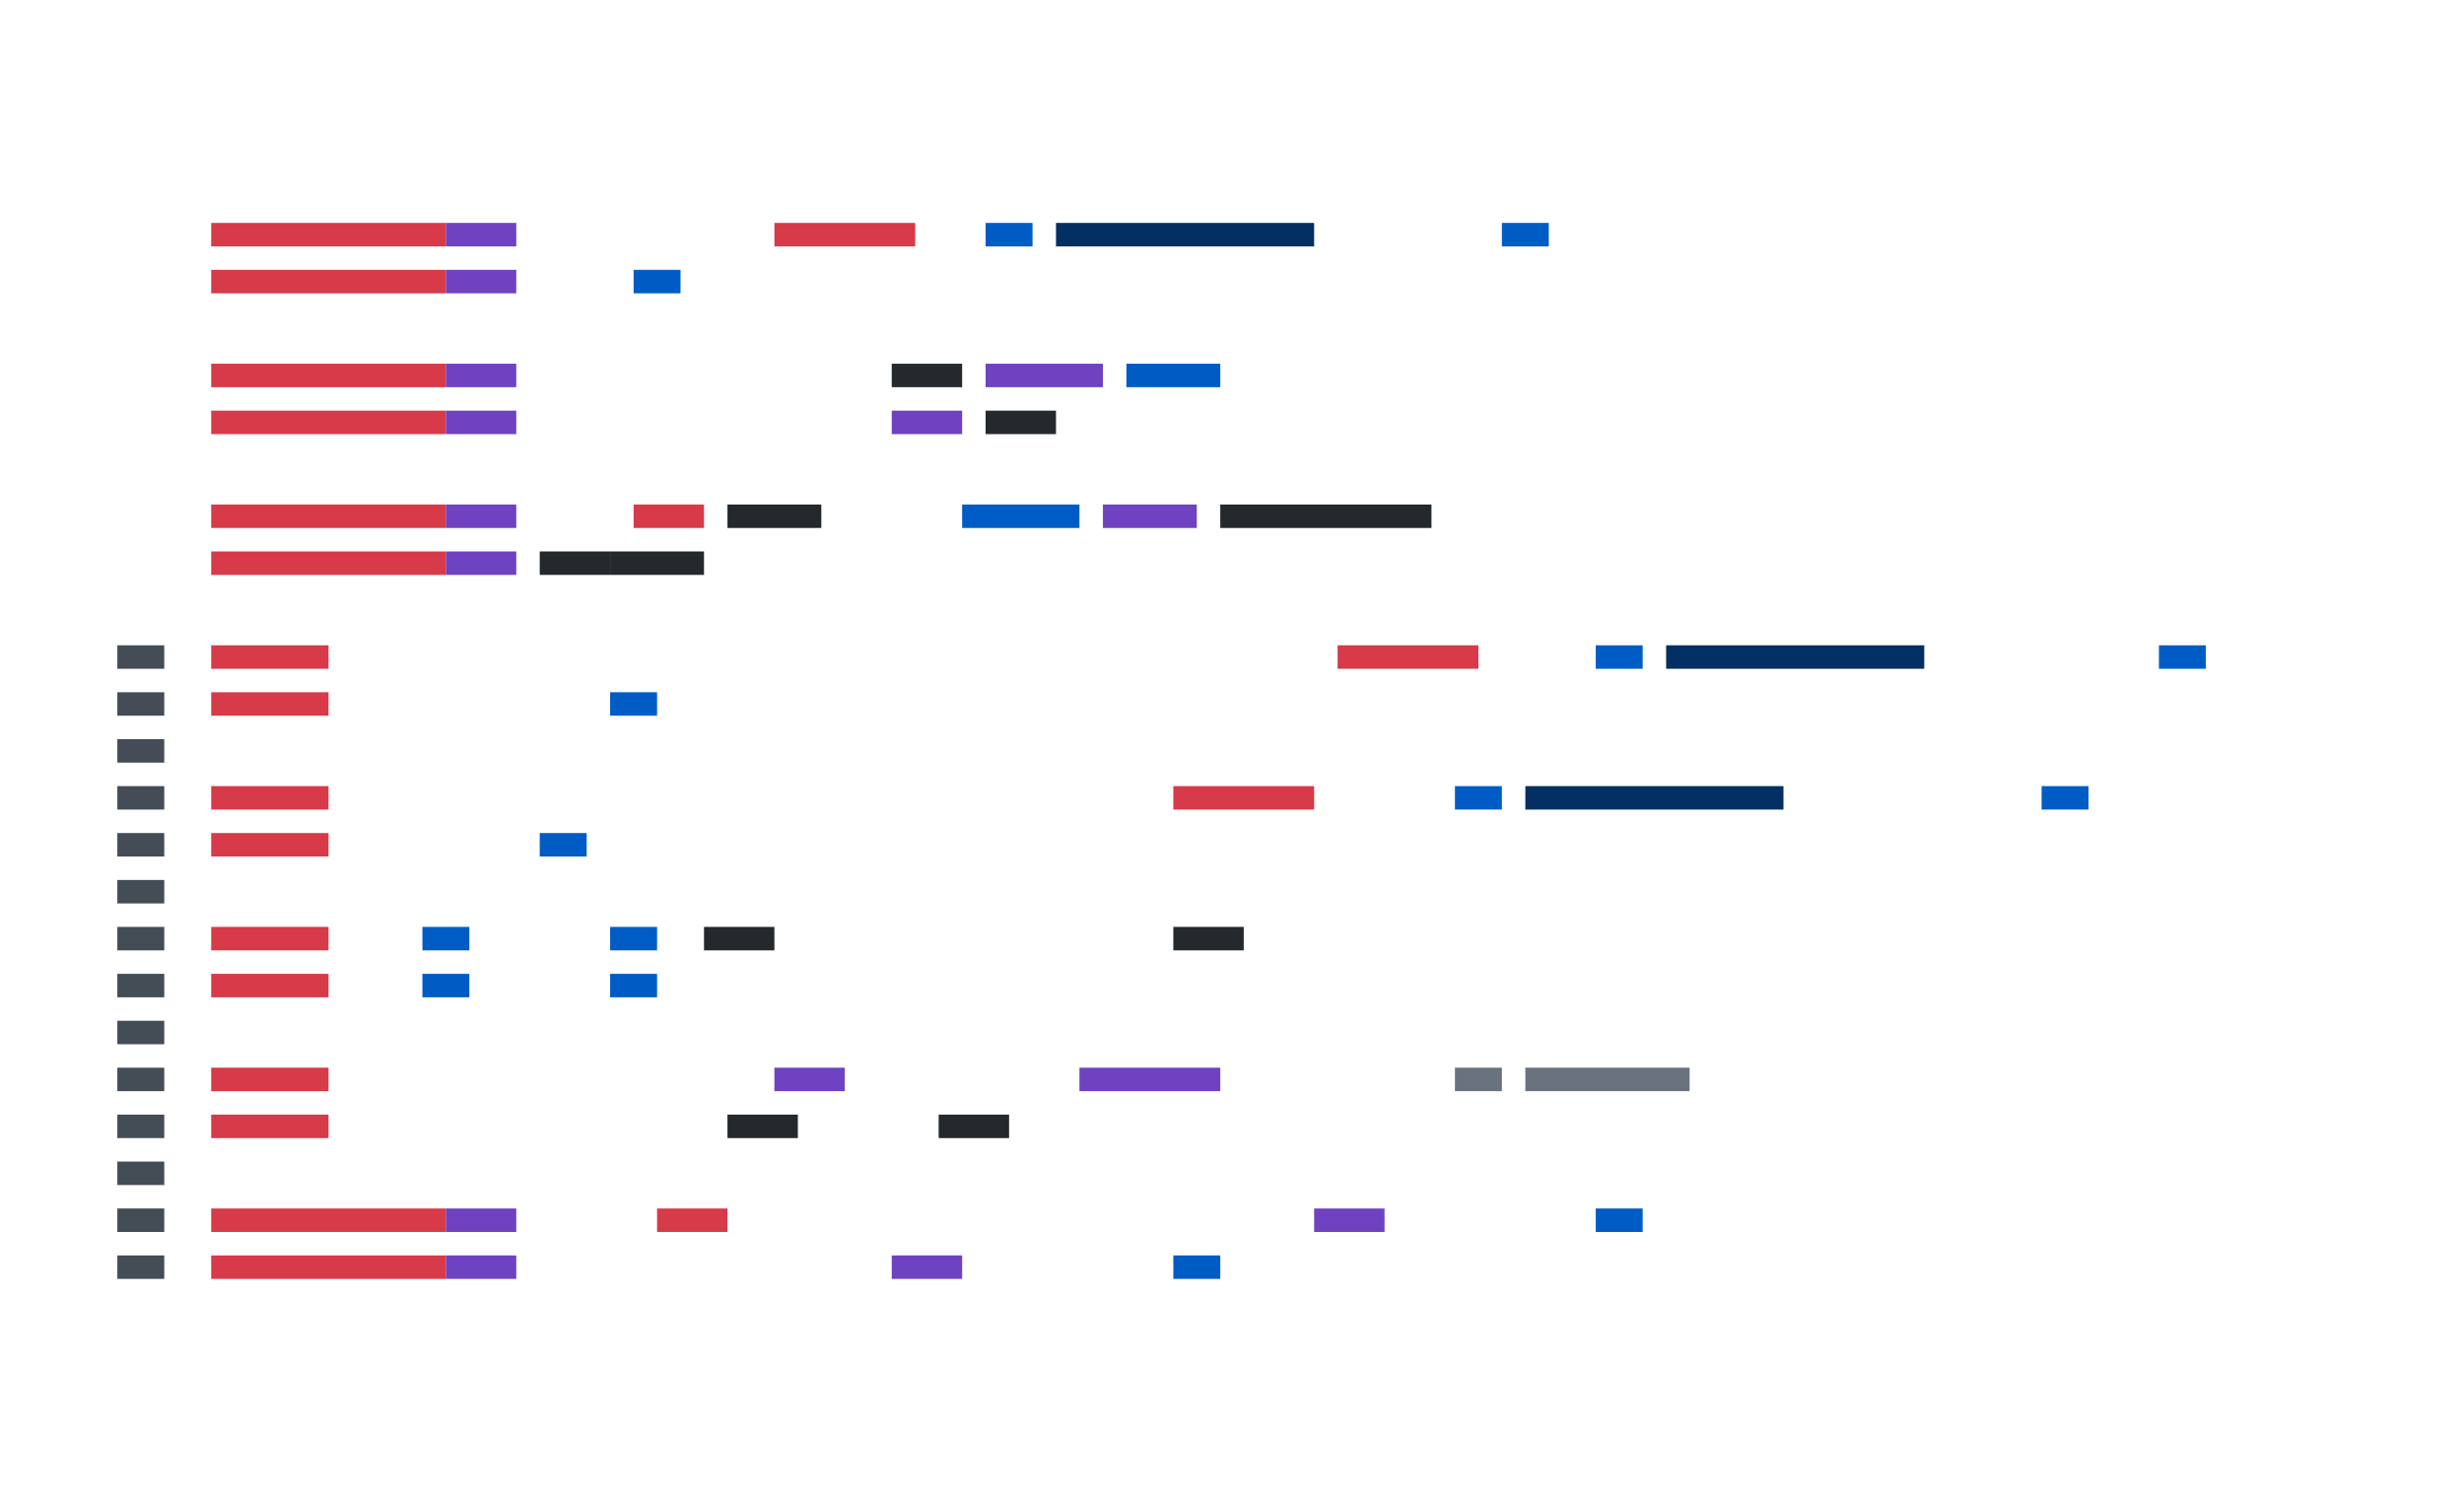 <svg class="faux code" xmlns="http://www.w3.org/2000/svg" xmlns:xlink="http://www.w3.org/1999/xlink" width="525" height="320" viewBox="0 0 525 320">
  <rect x="0" y="0" width="525" height="320" fill="#ffffff" />
  <g class="code block" stroke-linecap="square" stroke-width="5">
    <g class="code line">
      <line x1="47.5" y1="50" x2="92.5" y2="50" stroke="#d73a49" />
      <line x1="97.5" y1="50" x2="107.5" y2="50" stroke="#6f42c1" />
      <line x1="112.5" y1="50" x2="112.5" y2="50" stroke="#24292e" />
      <line x1="117.5" y1="50" x2="117.5" y2="50" stroke="#24292e" />
      <line x1="122.5" y1="50" x2="122.5" y2="50" stroke="#24292e" />
      <line x1="132.5" y1="50" x2="132.5" y2="50" stroke="#24292e" />
      <line x1="142.5" y1="50" x2="142.5" y2="50" stroke="#24292e" />
      <line x1="152.5" y1="50" x2="152.5" y2="50" stroke="#005cc5" />
      <line x1="162.5" y1="50" x2="162.5" y2="50" stroke="#24292e" />
      <line x1="167.5" y1="50" x2="192.5" y2="50" stroke="#d73a49" />
      <line x1="202.5" y1="50" x2="202.5" y2="50" stroke="#24292e" />
      <line x1="212.5" y1="50" x2="217.5" y2="50" stroke="#005cc5" />
      <line x1="227.5" y1="50" x2="277.5" y2="50" stroke="#032f62" />
      <line x1="282.5" y1="50" x2="282.5" y2="50" stroke="#24292e" />
      <line x1="292.5" y1="50" x2="292.5" y2="50" stroke="#24292e" />
      <line x1="302.5" y1="50" x2="302.5" y2="50" stroke="#24292e" />
      <line x1="312.5" y1="50" x2="312.5" y2="50" stroke="#24292e" />
      <line x1="322.5" y1="50" x2="327.5" y2="50" stroke="#005cc5" />
      <line x1="332.5" y1="50" x2="332.5" y2="50" stroke="#24292e" />
      <line x1="342.5" y1="50" x2="342.5" y2="50" stroke="#24292e" />
      <line x1="347.5" y1="50" x2="347.5" y2="50" stroke="#24292e" />
      <line x1="357.5" y1="50" x2="357.5" y2="50" stroke="#24292e" />
    </g>
    <g class="code line">
      <line x1="47.5" y1="60" x2="92.5" y2="60" stroke="#d73a49" />
      <line x1="97.5" y1="60" x2="107.5" y2="60" stroke="#6f42c1" />
      <line x1="112.5" y1="60" x2="112.5" y2="60" stroke="#24292e" />
      <line x1="117.5" y1="60" x2="117.5" y2="60" stroke="#24292e" />
      <line x1="127.5" y1="60" x2="127.5" y2="60" stroke="#005cc5" />
      <line x1="137.5" y1="60" x2="142.5" y2="60" stroke="#005cc5" />
      <line x1="147.5" y1="60" x2="147.5" y2="60" stroke="#24292e" />
      <line x1="157.5" y1="60" x2="157.5" y2="60" stroke="#24292e" />
      <line x1="167.5" y1="60" x2="167.5" y2="60" stroke="#24292e" />
      <line x1="172.5" y1="60" x2="172.5" y2="60" stroke="#24292e" />
      <line x1="182.5" y1="60" x2="182.5" y2="60" stroke="#24292e" />
    </g>
    <g class="code line">
      <line x1="47.5" y1="80" x2="92.5" y2="80" stroke="#d73a49" />
      <line x1="97.5" y1="80" x2="107.5" y2="80" stroke="#6f42c1" />
      <line x1="112.5" y1="80" x2="112.5" y2="80" stroke="#24292e" />
      <line x1="117.5" y1="80" x2="117.5" y2="80" stroke="#24292e" />
      <line x1="122.5" y1="80" x2="122.5" y2="80" stroke="#24292e" />
      <line x1="127.5" y1="80" x2="127.5" y2="80" stroke="#24292e" />
      <line x1="132.5" y1="80" x2="132.5" y2="80" stroke="#24292e" />
      <line x1="137.5" y1="80" x2="137.5" y2="80" stroke="#24292e" />
      <line x1="142.5" y1="80" x2="142.5" y2="80" stroke="#24292e" />
      <line x1="152.5" y1="80" x2="152.5" y2="80" stroke="#24292e" />
      <line x1="162.5" y1="80" x2="162.5" y2="80" stroke="#24292e" />
      <line x1="167.5" y1="80" x2="167.5" y2="80" stroke="#24292e" />
      <line x1="177.5" y1="80" x2="177.5" y2="80" stroke="#24292e" />
      <line x1="182.5" y1="80" x2="182.5" y2="80" stroke="#24292e" />
      <line x1="192.5" y1="80" x2="202.5" y2="80" stroke="#24292e" />
      <line x1="207.5" y1="80" x2="207.5" y2="80" stroke="#24292e" />
      <line x1="212.5" y1="80" x2="232.5" y2="80" stroke="#6f42c1" />
      <line x1="237.5" y1="80" x2="237.5" y2="80" stroke="#24292e" />
      <line x1="242.5" y1="80" x2="257.5" y2="80" stroke="#005cc5" />
      <line x1="262.5" y1="80" x2="262.5" y2="80" stroke="#24292e" />
      <line x1="267.5" y1="80" x2="267.5" y2="80" stroke="#24292e" />
      <line x1="272.5" y1="80" x2="272.5" y2="80" stroke="#005cc5" />
      <line x1="277.5" y1="80" x2="277.5" y2="80" stroke="#24292e" />
      <line x1="282.5" y1="80" x2="282.5" y2="80" stroke="#005cc5" />
      <line x1="287.5" y1="80" x2="287.5" y2="80" stroke="#24292e" />
      <line x1="292.5" y1="80" x2="292.5" y2="80" stroke="#005cc5" />
      <line x1="297.5" y1="80" x2="297.5" y2="80" stroke="#24292e" />
      <line x1="302.5" y1="80" x2="302.5" y2="80" stroke="#24292e" />
      <line x1="307.5" y1="80" x2="307.5" y2="80" stroke="#24292e" />
    </g>
    <g class="code line">
      <line x1="47.5" y1="90" x2="92.5" y2="90" stroke="#d73a49" />
      <line x1="97.5" y1="90" x2="107.5" y2="90" stroke="#6f42c1" />
      <line x1="112.5" y1="90" x2="112.5" y2="90" stroke="#24292e" />
      <line x1="117.5" y1="90" x2="117.5" y2="90" stroke="#24292e" />
      <line x1="122.5" y1="90" x2="122.5" y2="90" stroke="#24292e" />
      <line x1="127.5" y1="90" x2="127.5" y2="90" stroke="#24292e" />
      <line x1="132.5" y1="90" x2="132.5" y2="90" stroke="#24292e" />
      <line x1="137.5" y1="90" x2="137.5" y2="90" stroke="#24292e" />
      <line x1="142.5" y1="90" x2="142.5" y2="90" stroke="#24292e" />
      <line x1="152.5" y1="90" x2="152.5" y2="90" stroke="#24292e" />
      <line x1="162.5" y1="90" x2="162.5" y2="90" stroke="#24292e" />
      <line x1="167.5" y1="90" x2="167.5" y2="90" stroke="#24292e" />
      <line x1="177.5" y1="90" x2="177.5" y2="90" stroke="#24292e" />
      <line x1="182.5" y1="90" x2="182.5" y2="90" stroke="#24292e" />
      <line x1="192.5" y1="90" x2="202.5" y2="90" stroke="#6f42c1" />
      <line x1="207.5" y1="90" x2="207.5" y2="90" stroke="#24292e" />
      <line x1="212.5" y1="90" x2="222.5" y2="90" stroke="#24292e" />
      <line x1="227.5" y1="90" x2="227.5" y2="90" stroke="#24292e" />
      <line x1="232.5" y1="90" x2="232.5" y2="90" stroke="#005cc5" />
      <line x1="237.5" y1="90" x2="237.5" y2="90" stroke="#24292e" />
      <line x1="242.5" y1="90" x2="242.5" y2="90" stroke="#005cc5" />
      <line x1="247.5" y1="90" x2="247.5" y2="90" stroke="#24292e" />
      <line x1="252.5" y1="90" x2="252.5" y2="90" stroke="#005cc5" />
      <line x1="257.5" y1="90" x2="257.5" y2="90" stroke="#24292e" />
      <line x1="262.5" y1="90" x2="262.5" y2="90" stroke="#24292e" />
      <line x1="267.5" y1="90" x2="267.5" y2="90" stroke="#24292e" />
    </g>
    <g class="code line">
      <line x1="47.5" y1="110" x2="92.5" y2="110" stroke="#d73a49" />
      <line x1="97.5" y1="110" x2="107.5" y2="110" stroke="#6f42c1" />
      <line x1="112.5" y1="110" x2="112.5" y2="110" stroke="#24292e" />
      <line x1="117.5" y1="110" x2="117.5" y2="110" stroke="#24292e" />
      <line x1="127.5" y1="110" x2="127.5" y2="110" stroke="#24292e" />
      <line x1="137.5" y1="110" x2="147.5" y2="110" stroke="#d73a49" />
      <line x1="157.5" y1="110" x2="172.5" y2="110" stroke="#24292e" />
      <line x1="182.5" y1="110" x2="182.5" y2="110" stroke="#005cc5" />
      <line x1="192.5" y1="110" x2="192.5" y2="110" stroke="#24292e" />
      <line x1="197.5" y1="110" x2="197.5" y2="110" stroke="#24292e" />
      <line x1="202.5" y1="110" x2="202.5" y2="110" stroke="#24292e" />
      <line x1="207.5" y1="110" x2="227.5" y2="110" stroke="#005cc5" />
      <line x1="232.5" y1="110" x2="232.5" y2="110" stroke="#24292e" />
      <line x1="237.5" y1="110" x2="252.5" y2="110" stroke="#6f42c1" />
      <line x1="257.5" y1="110" x2="257.5" y2="110" stroke="#24292e" />
      <line x1="262.5" y1="110" x2="302.5" y2="110" stroke="#24292e" />
      <line x1="307.5" y1="110" x2="307.5" y2="110" stroke="#24292e" />
      <line x1="312.5" y1="110" x2="312.5" y2="110" stroke="#24292e" />
      <line x1="322.5" y1="110" x2="322.5" y2="110" stroke="#24292e" />
      <line x1="327.5" y1="110" x2="327.5" y2="110" stroke="#24292e" />
      <line x1="337.5" y1="110" x2="337.5" y2="110" stroke="#24292e" />
    </g>
    <g class="code line">
      <line x1="47.5" y1="120" x2="92.5" y2="120" stroke="#d73a49" />
      <line x1="97.5" y1="120" x2="107.5" y2="120" stroke="#6f42c1" />
      <line x1="112.5" y1="120" x2="112.5" y2="120" stroke="#24292e" />
      <line x1="117.5" y1="120" x2="127.5" y2="120" stroke="#24292e" />
      <line x1="132.5" y1="120" x2="147.5" y2="120" stroke="#24292e" />
      <line x1="152.5" y1="120" x2="152.5" y2="120" stroke="#24292e" />
      <line x1="162.5" y1="120" x2="162.5" y2="120" stroke="#24292e" />
      <line x1="172.5" y1="120" x2="172.5" y2="120" stroke="#24292e" />
      <line x1="177.5" y1="120" x2="177.5" y2="120" stroke="#24292e" />
      <line x1="187.5" y1="120" x2="187.5" y2="120" stroke="#24292e" />
    </g>
    <g class="code line">
      <line x1="47.5" y1="140" x2="67.5" y2="140" stroke="#d73a49" />
      <line x1="72.5" y1="140" x2="72.5" y2="140" stroke="#24292e" />
      <line x1="82.5" y1="140" x2="82.5" y2="140" stroke="#005cc5" />
      <line x1="92.5" y1="140" x2="92.5" y2="140" stroke="#24292e" />
      <line x1="102.5" y1="140" x2="102.5" y2="140" stroke="#005cc5" />
      <line x1="107.5" y1="140" x2="107.5" y2="140" stroke="#24292e" />
      <line x1="117.5" y1="140" x2="117.5" y2="140" stroke="#005cc5" />
      <line x1="122.5" y1="140" x2="122.5" y2="140" stroke="#24292e" />
      <line x1="132.5" y1="140" x2="132.5" y2="140" stroke="#005cc5" />
      <line x1="137.5" y1="140" x2="137.5" y2="140" stroke="#24292e" />
      <line x1="147.5" y1="140" x2="147.5" y2="140" stroke="#005cc5" />
      <line x1="157.5" y1="140" x2="157.5" y2="140" stroke="#24292e" />
      <line x1="162.5" y1="140" x2="162.5" y2="140" stroke="#24292e" />
      <line x1="172.5" y1="140" x2="172.5" y2="140" stroke="#24292e" />
      <line x1="182.5" y1="140" x2="182.5" y2="140" stroke="#005cc5" />
      <line x1="192.5" y1="140" x2="192.5" y2="140" stroke="#24292e" />
      <line x1="197.5" y1="140" x2="197.5" y2="140" stroke="#24292e" />
      <line x1="202.5" y1="140" x2="202.5" y2="140" stroke="#005cc5" />
      <line x1="207.5" y1="140" x2="207.5" y2="140" stroke="#24292e" />
      <line x1="217.5" y1="140" x2="217.5" y2="140" stroke="#24292e" />
      <line x1="227.5" y1="140" x2="227.5" y2="140" stroke="#005cc5" />
      <line x1="237.5" y1="140" x2="237.5" y2="140" stroke="#24292e" />
      <line x1="242.5" y1="140" x2="242.5" y2="140" stroke="#24292e" />
      <line x1="247.5" y1="140" x2="247.5" y2="140" stroke="#005cc5" />
      <line x1="252.5" y1="140" x2="252.5" y2="140" stroke="#24292e" />
      <line x1="262.5" y1="140" x2="262.5" y2="140" stroke="#24292e" />
      <line x1="272.5" y1="140" x2="272.5" y2="140" stroke="#005cc5" />
      <line x1="282.5" y1="140" x2="282.5" y2="140" stroke="#24292e" />
      <line x1="287.5" y1="140" x2="312.5" y2="140" stroke="#d73a49" />
      <line x1="322.5" y1="140" x2="322.5" y2="140" stroke="#24292e" />
      <line x1="327.5" y1="140" x2="327.5" y2="140" stroke="#24292e" />
      <line x1="332.5" y1="140" x2="332.5" y2="140" stroke="#005cc5" />
      <line x1="342.5" y1="140" x2="347.5" y2="140" stroke="#005cc5" />
      <line x1="357.5" y1="140" x2="407.5" y2="140" stroke="#032f62" />
      <line x1="412.5" y1="140" x2="412.5" y2="140" stroke="#24292e" />
      <line x1="422.5" y1="140" x2="422.5" y2="140" stroke="#24292e" />
      <line x1="432.5" y1="140" x2="432.5" y2="140" stroke="#24292e" />
      <line x1="437.5" y1="140" x2="437.5" y2="140" stroke="#24292e" />
      <line x1="442.5" y1="140" x2="442.5" y2="140" stroke="#005cc5" />
      <line x1="452.5" y1="140" x2="452.5" y2="140" stroke="#24292e" />
      <line x1="462.5" y1="140" x2="467.5" y2="140" stroke="#005cc5" />
      <line x1="472.5" y1="140" x2="472.5" y2="140" stroke="#24292e" />
    </g>
    <g class="code line">
      <line x1="47.5" y1="150" x2="67.5" y2="150" stroke="#d73a49" />
      <line x1="72.5" y1="150" x2="72.5" y2="150" stroke="#24292e" />
      <line x1="82.5" y1="150" x2="82.5" y2="150" stroke="#24292e" />
      <line x1="87.5" y1="150" x2="87.5" y2="150" stroke="#24292e" />
      <line x1="97.5" y1="150" x2="97.5" y2="150" stroke="#24292e" />
      <line x1="102.5" y1="150" x2="102.5" y2="150" stroke="#24292e" />
      <line x1="112.5" y1="150" x2="112.5" y2="150" stroke="#24292e" />
      <line x1="122.5" y1="150" x2="122.5" y2="150" stroke="#005cc5" />
      <line x1="132.5" y1="150" x2="137.5" y2="150" stroke="#005cc5" />
      <line x1="147.5" y1="150" x2="147.5" y2="150" stroke="#24292e" />
      <line x1="157.5" y1="150" x2="157.5" y2="150" stroke="#005cc5" />
      <line x1="167.5" y1="150" x2="167.5" y2="150" stroke="#24292e" />
      <line x1="177.5" y1="150" x2="177.5" y2="150" stroke="#005cc5" />
      <line x1="182.5" y1="150" x2="182.5" y2="150" stroke="#24292e" />
      <line x1="192.5" y1="150" x2="192.5" y2="150" stroke="#005cc5" />
      <line x1="197.5" y1="150" x2="197.5" y2="150" stroke="#24292e" />
      <line x1="207.5" y1="150" x2="207.5" y2="150" stroke="#005cc5" />
      <line x1="212.5" y1="150" x2="212.5" y2="150" stroke="#24292e" />
      <line x1="222.5" y1="150" x2="222.5" y2="150" stroke="#005cc5" />
      <line x1="232.5" y1="150" x2="232.5" y2="150" stroke="#24292e" />
      <line x1="237.5" y1="150" x2="237.5" y2="150" stroke="#24292e" />
    </g>
    <g class="code line">
      <line x1="47.5" y1="170" x2="67.5" y2="170" stroke="#d73a49" />
      <line x1="72.5" y1="170" x2="72.5" y2="170" stroke="#24292e" />
      <line x1="82.5" y1="170" x2="82.5" y2="170" stroke="#005cc5" />
      <line x1="92.5" y1="170" x2="92.5" y2="170" stroke="#24292e" />
      <line x1="97.5" y1="170" x2="97.5" y2="170" stroke="#005cc5" />
      <line x1="102.5" y1="170" x2="102.5" y2="170" stroke="#24292e" />
      <line x1="107.5" y1="170" x2="107.5" y2="170" stroke="#005cc5" />
      <line x1="112.5" y1="170" x2="112.5" y2="170" stroke="#24292e" />
      <line x1="117.5" y1="170" x2="117.5" y2="170" stroke="#24292e" />
      <line x1="127.5" y1="170" x2="127.5" y2="170" stroke="#24292e" />
      <line x1="137.5" y1="170" x2="137.5" y2="170" stroke="#005cc5" />
      <line x1="147.5" y1="170" x2="147.5" y2="170" stroke="#24292e" />
      <line x1="152.5" y1="170" x2="152.5" y2="170" stroke="#24292e" />
      <line x1="157.5" y1="170" x2="157.5" y2="170" stroke="#005cc5" />
      <line x1="162.5" y1="170" x2="162.5" y2="170" stroke="#24292e" />
      <line x1="167.5" y1="170" x2="167.5" y2="170" stroke="#24292e" />
      <line x1="177.5" y1="170" x2="177.5" y2="170" stroke="#24292e" />
      <line x1="187.5" y1="170" x2="187.5" y2="170" stroke="#005cc5" />
      <line x1="197.5" y1="170" x2="197.5" y2="170" stroke="#24292e" />
      <line x1="202.5" y1="170" x2="202.5" y2="170" stroke="#24292e" />
      <line x1="207.5" y1="170" x2="207.5" y2="170" stroke="#005cc5" />
      <line x1="212.5" y1="170" x2="212.5" y2="170" stroke="#24292e" />
      <line x1="217.5" y1="170" x2="217.5" y2="170" stroke="#24292e" />
      <line x1="227.5" y1="170" x2="227.5" y2="170" stroke="#24292e" />
      <line x1="237.5" y1="170" x2="237.5" y2="170" stroke="#005cc5" />
      <line x1="247.5" y1="170" x2="247.5" y2="170" stroke="#24292e" />
      <line x1="252.5" y1="170" x2="277.5" y2="170" stroke="#d73a49" />
      <line x1="287.5" y1="170" x2="287.5" y2="170" stroke="#24292e" />
      <line x1="292.5" y1="170" x2="292.5" y2="170" stroke="#24292e" />
      <line x1="297.5" y1="170" x2="297.5" y2="170" stroke="#005cc5" />
      <line x1="302.5" y1="170" x2="302.5" y2="170" stroke="#24292e" />
      <line x1="312.5" y1="170" x2="317.5" y2="170" stroke="#005cc5" />
      <line x1="327.5" y1="170" x2="377.5" y2="170" stroke="#032f62" />
      <line x1="382.5" y1="170" x2="382.5" y2="170" stroke="#24292e" />
      <line x1="392.5" y1="170" x2="392.5" y2="170" stroke="#24292e" />
      <line x1="402.5" y1="170" x2="402.5" y2="170" stroke="#24292e" />
      <line x1="407.5" y1="170" x2="407.5" y2="170" stroke="#24292e" />
      <line x1="412.5" y1="170" x2="412.5" y2="170" stroke="#005cc5" />
      <line x1="417.5" y1="170" x2="417.5" y2="170" stroke="#24292e" />
      <line x1="427.5" y1="170" x2="427.5" y2="170" stroke="#24292e" />
      <line x1="437.5" y1="170" x2="442.5" y2="170" stroke="#005cc5" />
      <line x1="447.5" y1="170" x2="447.5" y2="170" stroke="#24292e" />
    </g>
    <g class="code line">
      <line x1="47.5" y1="180" x2="67.5" y2="180" stroke="#d73a49" />
      <line x1="72.5" y1="180" x2="72.5" y2="180" stroke="#24292e" />
      <line x1="77.5" y1="180" x2="77.5" y2="180" stroke="#24292e" />
      <line x1="82.5" y1="180" x2="82.5" y2="180" stroke="#24292e" />
      <line x1="87.5" y1="180" x2="87.5" y2="180" stroke="#24292e" />
      <line x1="92.5" y1="180" x2="92.5" y2="180" stroke="#24292e" />
      <line x1="97.5" y1="180" x2="97.5" y2="180" stroke="#24292e" />
      <line x1="107.5" y1="180" x2="107.5" y2="180" stroke="#005cc5" />
      <line x1="117.5" y1="180" x2="122.5" y2="180" stroke="#005cc5" />
      <line x1="127.5" y1="180" x2="127.5" y2="180" stroke="#24292e" />
      <line x1="137.5" y1="180" x2="137.5" y2="180" stroke="#005cc5" />
      <line x1="147.5" y1="180" x2="147.5" y2="180" stroke="#24292e" />
      <line x1="152.5" y1="180" x2="152.5" y2="180" stroke="#005cc5" />
      <line x1="157.5" y1="180" x2="157.5" y2="180" stroke="#24292e" />
      <line x1="162.5" y1="180" x2="162.5" y2="180" stroke="#005cc5" />
      <line x1="167.5" y1="180" x2="167.5" y2="180" stroke="#24292e" />
      <line x1="172.5" y1="180" x2="172.5" y2="180" stroke="#24292e" />
    </g>
    <g class="code line">
      <line x1="47.5" y1="200" x2="67.5" y2="200" stroke="#d73a49" />
      <line x1="72.5" y1="200" x2="72.5" y2="200" stroke="#24292e" />
      <line x1="82.5" y1="200" x2="82.5" y2="200" stroke="#005cc5" />
      <line x1="92.5" y1="200" x2="97.5" y2="200" stroke="#005cc5" />
      <line x1="102.5" y1="200" x2="102.5" y2="200" stroke="#24292e" />
      <line x1="112.5" y1="200" x2="112.5" y2="200" stroke="#24292e" />
      <line x1="122.5" y1="200" x2="122.5" y2="200" stroke="#005cc5" />
      <line x1="132.5" y1="200" x2="137.5" y2="200" stroke="#005cc5" />
      <line x1="142.5" y1="200" x2="142.5" y2="200" stroke="#24292e" />
      <line x1="152.5" y1="200" x2="162.5" y2="200" stroke="#24292e" />
      <line x1="172.5" y1="200" x2="172.5" y2="200" stroke="#005cc5" />
      <line x1="182.5" y1="200" x2="182.5" y2="200" stroke="#24292e" />
      <line x1="187.5" y1="200" x2="187.5" y2="200" stroke="#24292e" />
      <line x1="197.5" y1="200" x2="197.5" y2="200" stroke="#24292e" />
      <line x1="207.5" y1="200" x2="207.5" y2="200" stroke="#005cc5" />
      <line x1="217.5" y1="200" x2="217.5" y2="200" stroke="#24292e" />
      <line x1="222.5" y1="200" x2="222.5" y2="200" stroke="#24292e" />
      <line x1="232.5" y1="200" x2="232.5" y2="200" stroke="#24292e" />
      <line x1="242.5" y1="200" x2="242.5" y2="200" stroke="#005cc5" />
      <line x1="252.5" y1="200" x2="262.5" y2="200" stroke="#24292e" />
      <line x1="267.5" y1="200" x2="267.5" y2="200" stroke="#24292e" />
    </g>
    <g class="code line">
      <line x1="47.5" y1="210" x2="67.5" y2="210" stroke="#d73a49" />
      <line x1="72.5" y1="210" x2="72.5" y2="210" stroke="#24292e" />
      <line x1="82.5" y1="210" x2="82.5" y2="210" stroke="#005cc5" />
      <line x1="92.5" y1="210" x2="97.5" y2="210" stroke="#005cc5" />
      <line x1="102.5" y1="210" x2="102.5" y2="210" stroke="#24292e" />
      <line x1="112.5" y1="210" x2="112.5" y2="210" stroke="#24292e" />
      <line x1="122.5" y1="210" x2="122.5" y2="210" stroke="#005cc5" />
      <line x1="132.5" y1="210" x2="137.5" y2="210" stroke="#005cc5" />
      <line x1="142.5" y1="210" x2="142.5" y2="210" stroke="#24292e" />
      <line x1="152.5" y1="210" x2="152.5" y2="210" stroke="#24292e" />
      <line x1="157.5" y1="210" x2="157.5" y2="210" stroke="#24292e" />
      <line x1="162.5" y1="210" x2="162.5" y2="210" stroke="#24292e" />
      <line x1="167.5" y1="210" x2="167.5" y2="210" stroke="#24292e" />
      <line x1="172.5" y1="210" x2="172.5" y2="210" stroke="#24292e" />
      <line x1="182.5" y1="210" x2="182.5" y2="210" stroke="#005cc5" />
      <line x1="192.5" y1="210" x2="192.5" y2="210" stroke="#24292e" />
      <line x1="197.5" y1="210" x2="197.5" y2="210" stroke="#24292e" />
      <line x1="202.5" y1="210" x2="202.5" y2="210" stroke="#24292e" />
      <line x1="207.5" y1="210" x2="207.5" y2="210" stroke="#24292e" />
      <line x1="212.5" y1="210" x2="212.5" y2="210" stroke="#24292e" />
      <line x1="217.5" y1="210" x2="217.5" y2="210" stroke="#24292e" />
    </g>
    <g class="code line">
      <line x1="47.5" y1="230" x2="67.5" y2="230" stroke="#d73a49" />
      <line x1="72.5" y1="230" x2="72.5" y2="230" stroke="#24292e" />
      <line x1="82.5" y1="230" x2="82.5" y2="230" stroke="#005cc5" />
      <line x1="92.5" y1="230" x2="92.5" y2="230" stroke="#24292e" />
      <line x1="97.5" y1="230" x2="97.5" y2="230" stroke="#005cc5" />
      <line x1="102.5" y1="230" x2="102.5" y2="230" stroke="#24292e" />
      <line x1="107.5" y1="230" x2="107.5" y2="230" stroke="#005cc5" />
      <line x1="112.5" y1="230" x2="112.5" y2="230" stroke="#24292e" />
      <line x1="117.5" y1="230" x2="117.5" y2="230" stroke="#005cc5" />
      <line x1="122.5" y1="230" x2="122.5" y2="230" stroke="#24292e" />
      <line x1="127.5" y1="230" x2="127.5" y2="230" stroke="#24292e" />
      <line x1="137.5" y1="230" x2="137.5" y2="230" stroke="#24292e" />
      <line x1="147.5" y1="230" x2="147.5" y2="230" stroke="#005cc5" />
      <line x1="157.5" y1="230" x2="157.5" y2="230" stroke="#24292e" />
      <line x1="162.5" y1="230" x2="162.5" y2="230" stroke="#24292e" />
      <line x1="167.5" y1="230" x2="177.5" y2="230" stroke="#6f42c1" />
      <line x1="182.5" y1="230" x2="182.5" y2="230" stroke="#24292e" />
      <line x1="187.5" y1="230" x2="187.5" y2="230" stroke="#24292e" />
      <line x1="192.5" y1="230" x2="192.5" y2="230" stroke="#24292e" />
      <line x1="202.5" y1="230" x2="202.5" y2="230" stroke="#24292e" />
      <line x1="212.5" y1="230" x2="212.5" y2="230" stroke="#005cc5" />
      <line x1="222.5" y1="230" x2="222.5" y2="230" stroke="#24292e" />
      <line x1="227.5" y1="230" x2="227.5" y2="230" stroke="#24292e" />
      <line x1="232.5" y1="230" x2="257.5" y2="230" stroke="#6f42c1" />
      <line x1="262.5" y1="230" x2="262.5" y2="230" stroke="#24292e" />
      <line x1="267.5" y1="230" x2="267.5" y2="230" stroke="#24292e" />
      <line x1="272.5" y1="230" x2="272.5" y2="230" stroke="#005cc5" />
      <line x1="277.5" y1="230" x2="277.5" y2="230" stroke="#24292e" />
      <line x1="282.5" y1="230" x2="282.5" y2="230" stroke="#24292e" />
      <line x1="287.5" y1="230" x2="287.5" y2="230" stroke="#24292e" />
      <line x1="297.5" y1="230" x2="297.5" y2="230" stroke="#24292e" />
      <line x1="302.5" y1="230" x2="302.5" y2="230" stroke="#24292e" />
      <line x1="312.5" y1="230" x2="317.5" y2="230" stroke="#6a737d" />
      <line x1="327.5" y1="230" x2="357.5" y2="230" stroke="#6a737d" />
    </g>
    <g class="code line">
      <line x1="47.5" y1="240" x2="67.5" y2="240" stroke="#d73a49" />
      <line x1="72.5" y1="240" x2="72.5" y2="240" stroke="#24292e" />
      <line x1="82.5" y1="240" x2="82.5" y2="240" stroke="#005cc5" />
      <line x1="92.5" y1="240" x2="92.5" y2="240" stroke="#24292e" />
      <line x1="97.5" y1="240" x2="97.5" y2="240" stroke="#005cc5" />
      <line x1="102.5" y1="240" x2="102.5" y2="240" stroke="#24292e" />
      <line x1="107.5" y1="240" x2="107.5" y2="240" stroke="#005cc5" />
      <line x1="112.5" y1="240" x2="112.5" y2="240" stroke="#24292e" />
      <line x1="117.5" y1="240" x2="117.5" y2="240" stroke="#005cc5" />
      <line x1="122.5" y1="240" x2="122.5" y2="240" stroke="#24292e" />
      <line x1="127.5" y1="240" x2="127.5" y2="240" stroke="#24292e" />
      <line x1="137.5" y1="240" x2="137.5" y2="240" stroke="#24292e" />
      <line x1="142.5" y1="240" x2="142.5" y2="240" stroke="#24292e" />
      <line x1="147.5" y1="240" x2="147.5" y2="240" stroke="#24292e" />
      <line x1="157.5" y1="240" x2="167.5" y2="240" stroke="#24292e" />
      <line x1="172.5" y1="240" x2="172.5" y2="240" stroke="#24292e" />
      <line x1="177.5" y1="240" x2="177.5" y2="240" stroke="#24292e" />
      <line x1="187.5" y1="240" x2="187.5" y2="240" stroke="#005cc5" />
      <line x1="197.5" y1="240" x2="197.5" y2="240" stroke="#24292e" />
      <line x1="202.5" y1="240" x2="212.5" y2="240" stroke="#24292e" />
      <line x1="217.5" y1="240" x2="217.5" y2="240" stroke="#24292e" />
      <line x1="222.5" y1="240" x2="222.5" y2="240" stroke="#24292e" />
      <line x1="227.5" y1="240" x2="227.5" y2="240" stroke="#005cc5" />
      <line x1="232.5" y1="240" x2="232.5" y2="240" stroke="#24292e" />
      <line x1="237.5" y1="240" x2="237.5" y2="240" stroke="#24292e" />
    </g>
    <g class="code line">
      <line x1="47.5" y1="260" x2="92.5" y2="260" stroke="#d73a49" />
      <line x1="97.5" y1="260" x2="107.5" y2="260" stroke="#6f42c1" />
      <line x1="112.5" y1="260" x2="112.5" y2="260" stroke="#24292e" />
      <line x1="117.5" y1="260" x2="117.5" y2="260" stroke="#24292e" />
      <line x1="122.5" y1="260" x2="122.5" y2="260" stroke="#24292e" />
      <line x1="132.5" y1="260" x2="132.5" y2="260" stroke="#24292e" />
      <line x1="142.5" y1="260" x2="152.5" y2="260" stroke="#d73a49" />
      <line x1="162.5" y1="260" x2="162.5" y2="260" stroke="#24292e" />
      <line x1="172.5" y1="260" x2="172.5" y2="260" stroke="#005cc5" />
      <line x1="182.5" y1="260" x2="182.5" y2="260" stroke="#24292e" />
      <line x1="187.5" y1="260" x2="187.5" y2="260" stroke="#24292e" />
      <line x1="192.5" y1="260" x2="192.5" y2="260" stroke="#005cc5" />
      <line x1="197.5" y1="260" x2="197.5" y2="260" stroke="#24292e" />
      <line x1="207.5" y1="260" x2="207.5" y2="260" stroke="#24292e" />
      <line x1="217.5" y1="260" x2="217.5" y2="260" stroke="#005cc5" />
      <line x1="227.5" y1="260" x2="227.5" y2="260" stroke="#24292e" />
      <line x1="232.5" y1="260" x2="232.5" y2="260" stroke="#24292e" />
      <line x1="237.5" y1="260" x2="237.5" y2="260" stroke="#005cc5" />
      <line x1="242.5" y1="260" x2="242.5" y2="260" stroke="#24292e" />
      <line x1="252.5" y1="260" x2="252.5" y2="260" stroke="#24292e" />
      <line x1="257.5" y1="260" x2="257.5" y2="260" stroke="#24292e" />
      <line x1="267.5" y1="260" x2="267.5" y2="260" stroke="#24292e" />
      <line x1="272.5" y1="260" x2="272.5" y2="260" stroke="#24292e" />
      <line x1="282.5" y1="260" x2="292.5" y2="260" stroke="#6f42c1" />
      <line x1="297.5" y1="260" x2="297.5" y2="260" stroke="#24292e" />
      <line x1="307.5" y1="260" x2="307.5" y2="260" stroke="#24292e" />
      <line x1="312.5" y1="260" x2="312.5" y2="260" stroke="#005cc5" />
      <line x1="317.5" y1="260" x2="317.5" y2="260" stroke="#24292e" />
      <line x1="322.5" y1="260" x2="322.5" y2="260" stroke="#005cc5" />
      <line x1="327.5" y1="260" x2="327.5" y2="260" stroke="#24292e" />
      <line x1="332.5" y1="260" x2="332.5" y2="260" stroke="#005cc5" />
      <line x1="337.5" y1="260" x2="337.5" y2="260" stroke="#24292e" />
      <line x1="342.5" y1="260" x2="347.5" y2="260" stroke="#005cc5" />
      <line x1="352.5" y1="260" x2="352.5" y2="260" stroke="#24292e" />
      <line x1="362.5" y1="260" x2="362.5" y2="260" stroke="#24292e" />
      <line x1="367.5" y1="260" x2="367.5" y2="260" stroke="#24292e" />
    </g>
    <g class="code line">
      <line x1="47.5" y1="270" x2="92.5" y2="270" stroke="#d73a49" />
      <line x1="97.5" y1="270" x2="107.5" y2="270" stroke="#6f42c1" />
      <line x1="112.5" y1="270" x2="112.5" y2="270" stroke="#24292e" />
      <line x1="117.5" y1="270" x2="117.5" y2="270" stroke="#24292e" />
      <line x1="122.5" y1="270" x2="122.5" y2="270" stroke="#24292e" />
      <line x1="127.5" y1="270" x2="127.5" y2="270" stroke="#24292e" />
      <line x1="132.5" y1="270" x2="132.5" y2="270" stroke="#24292e" />
      <line x1="137.5" y1="270" x2="137.5" y2="270" stroke="#24292e" />
      <line x1="142.5" y1="270" x2="142.5" y2="270" stroke="#24292e" />
      <line x1="152.5" y1="270" x2="152.5" y2="270" stroke="#24292e" />
      <line x1="162.5" y1="270" x2="162.5" y2="270" stroke="#24292e" />
      <line x1="167.5" y1="270" x2="167.5" y2="270" stroke="#24292e" />
      <line x1="177.5" y1="270" x2="177.5" y2="270" stroke="#24292e" />
      <line x1="182.5" y1="270" x2="182.5" y2="270" stroke="#24292e" />
      <line x1="192.5" y1="270" x2="202.5" y2="270" stroke="#6f42c1" />
      <line x1="207.5" y1="270" x2="207.5" y2="270" stroke="#24292e" />
      <line x1="217.5" y1="270" x2="217.5" y2="270" stroke="#24292e" />
      <line x1="222.5" y1="270" x2="222.5" y2="270" stroke="#005cc5" />
      <line x1="227.5" y1="270" x2="227.5" y2="270" stroke="#24292e" />
      <line x1="232.5" y1="270" x2="232.5" y2="270" stroke="#005cc5" />
      <line x1="237.5" y1="270" x2="237.5" y2="270" stroke="#24292e" />
      <line x1="242.5" y1="270" x2="242.5" y2="270" stroke="#005cc5" />
      <line x1="247.5" y1="270" x2="247.5" y2="270" stroke="#24292e" />
      <line x1="252.5" y1="270" x2="257.5" y2="270" stroke="#005cc5" />
      <line x1="262.5" y1="270" x2="262.5" y2="270" stroke="#24292e" />
      <line x1="272.5" y1="270" x2="272.5" y2="270" stroke="#24292e" />
      <line x1="277.5" y1="270" x2="277.5" y2="270" stroke="#24292e" />
    </g>
  </g>  <g class="line numbers" stroke="#444d56" stroke-linecap="square" stroke-width="5">
      <line x1="32.5" y1="50" x2="32.5" y2="50" />
      <line x1="32.5" y1="60" x2="32.5" y2="60" />
      <line x1="32.5" y1="70" x2="32.5" y2="70" />
      <line x1="32.5" y1="80" x2="32.5" y2="80" />
      <line x1="32.5" y1="90" x2="32.5" y2="90" />
      <line x1="32.5" y1="100" x2="32.5" y2="100" />
      <line x1="32.5" y1="110" x2="32.5" y2="110" />
      <line x1="32.5" y1="120" x2="32.5" y2="120" />
      <line x1="32.5" y1="130" x2="32.5" y2="130" />
      <line x1="32.5" y1="140" x2="27.5" y2="140" />
      <line x1="32.5" y1="150" x2="27.5" y2="150" />
      <line x1="32.5" y1="160" x2="27.5" y2="160" />
      <line x1="32.5" y1="170" x2="27.5" y2="170" />
      <line x1="32.5" y1="180" x2="27.5" y2="180" />
      <line x1="32.5" y1="190" x2="27.5" y2="190" />
      <line x1="32.5" y1="200" x2="27.5" y2="200" />
      <line x1="32.5" y1="210" x2="27.5" y2="210" />
      <line x1="32.5" y1="220" x2="27.5" y2="220" />
      <line x1="32.5" y1="230" x2="27.5" y2="230" />
      <line x1="32.5" y1="240" x2="27.5" y2="240" />
      <line x1="32.5" y1="250" x2="27.5" y2="250" />
      <line x1="32.5" y1="260" x2="27.5" y2="260" />
      <line x1="32.5" y1="270" x2="27.5" y2="270" />
  </g>
</svg>